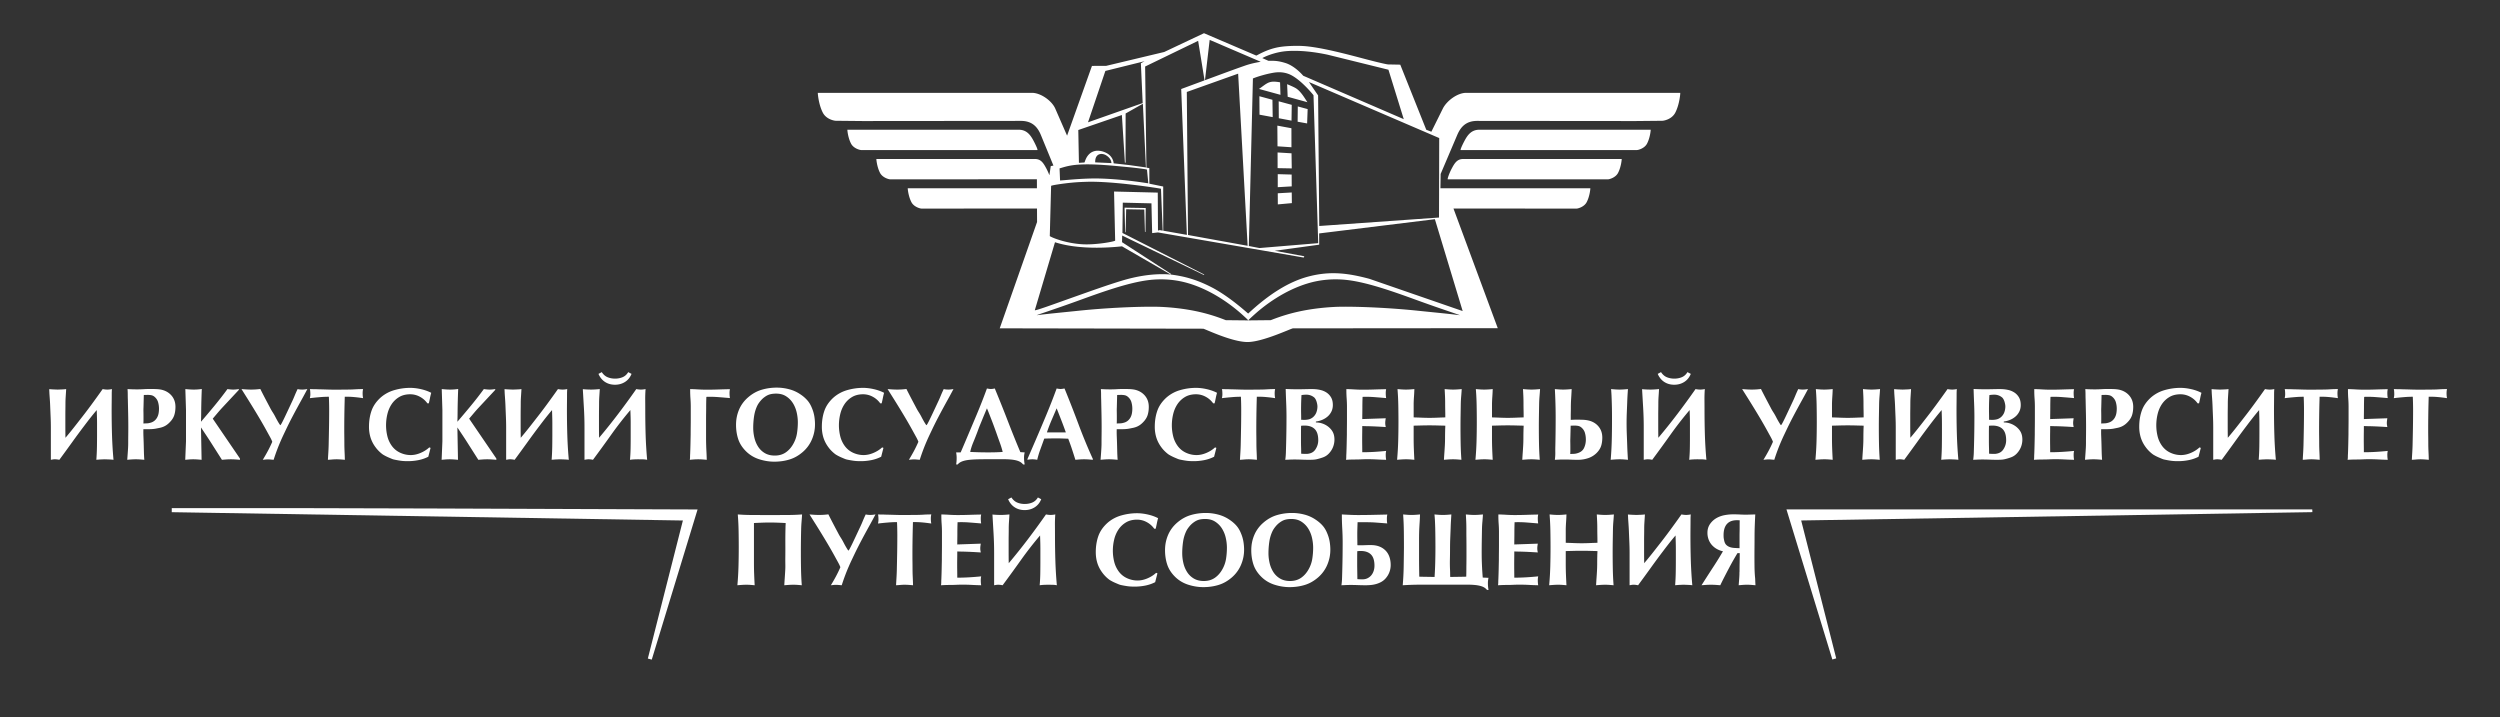 <?xml version="1.0" encoding="UTF-8" standalone="no"?>
<svg
   xmlns:dc="http://purl.org/dc/elements/1.1/"
   xmlns:cc="http://creativecommons.org/ns#"
   xmlns:rdf="http://www.w3.org/1999/02/22-rdf-syntax-ns#"
   xmlns:svg="http://www.w3.org/2000/svg"
   xmlns="http://www.w3.org/2000/svg"
   xmlns:sodipodi="http://sodipodi.sourceforge.net/DTD/sodipodi-0.dtd"
   xmlns:inkscape="http://www.inkscape.org/namespaces/inkscape"
   width="690.069"
   height="198.021"
   version="1.1"
   id="svg16"
   sodipodi:docname="logo.svg"
   inkscape:version="1.0.2 (e86c870879, 2021-01-15, custom)">
  <rect width="100%" height="100%" fill="#333333" stroke="none"/>
  <defs
     id="defs20" />
  <sodipodi:namedview
     pagecolor="#ffffff"
     bordercolor="#666666"
     borderopacity="1"
     objecttolerance="10"
     gridtolerance="10"
     guidetolerance="10"
     inkscape:pageopacity="0"
     inkscape:pageshadow="2"
     inkscape:window-width="1920"
     inkscape:window-height="1001"
     id="namedview18"
     showgrid="false"
     inkscape:zoom="1.0574655"
     inkscape:cx="299.80891"
     inkscape:cy="123.51428"
     inkscape:window-x="-9"
     inkscape:window-y="-9"
     inkscape:window-maximized="1"
     inkscape:current-layer="svg16" />
  <g
     fill-rule="evenodd"
     clip-rule="evenodd"
     fill="#3B3B3B"
     id="g4"
     style="fill:#ffffff">
    <path
       d="M192.551 140.626l-12.646 41.447-1.085-.297 9.676-38.105c-47.264-.77-94.177-1.53-141.091-2.294l.008-1.116c48.209-.091 96.417.223 145.138.365zM638.283 141.366c-46.884.762-93.771 1.527-141.109 2.297l9.673 38.063c-.357.104-.715.206-1.069.31-4.174-13.654-8.35-27.306-12.666-41.428h145.139c.009.254.022.505.032.758z"
       id="path2"
       style="fill:#ffffff" />
  </g>
  <path
     fill-rule="evenodd"
     clip-rule="evenodd"
     fill="#0C795D"
     d="M347.5 24.545c.882-.538 1.869-1.471 2.834-1.806.344-.12.822-.212 1.334-.202.831.019 1.667.188 1.667.188l.108 3.451-5.943-1.631zm13.382 3.667c-.751-1.115-1.817-3.043-3.243-3.888-.681-.405-2.358-1.086-2.358-1.086l.152 3.471 5.449 1.503zm-2.657 1.163l2.723.737-.146 3.958-2.622-.474.045-4.221zm-5.274-1.415l3.602.978-.06 4.359-3.511-.662-.031-4.675zm-5.327-1.399l3.602.978.069 4.787-3.64-.673-.031-5.092zm4.96 8.115l3.884.717.009 5.252-3.85-.259-.043-5.71zm.059 7.407l3.851.232.064 4.168-3.905-.073-.01-4.327zm.049 5.987l3.84.108.019 3.265-3.858.224-.001-3.597zm.007 5.276l3.856-.22.035 2.939-3.875.353-.016-3.072zm-6.861-31.689c1.565-.635 3.646-1.189 4.967-1.45 1.081-.211 2.768-.543 4.773.167 3.175 1.127 6.983 5.897 6.984 5.908l1.3 40.835-16.217 1.348-2.937-.561 1.13-46.247zm-35.434 35.662l5.847.099-.068 6.602-.147-.001-.182-6.171-5.003-.091-.142 6.352-.136-.011-.169-6.779zm34.124 29.233c5.803-5.417 11.269-8.794 16.57-10.209 6.201-1.653 11.229-.886 16.87.612l25.769 8.906-7.672-25.36-31.943 3.93.007 3.106-12.254 1.683 8.142 1.512-.148.36-40.238-6.938-1.607.188-.195-8.214-7.912-.191-.099 8.361 22.578 11.471-.068.144-22.578-10.897-.04 1.829 13.5 8.747-.114.173c2.925.401 6.413.977 11.416 3.568 4.906 2.541 9.975 7.219 10.016 7.219m3.9-70.521c1.585-.862 4.233-1.746 6.833-1.93 3.538-.25 7.506.209 11.204.997l16.783 4.146 4.228 13.646-27.753-11.984c-1.156-1.341-2.995-2.921-4.928-3.52-.741-.229-1.674-.477-2.713-.568-.808-.067-1.91-.012-1.961-.035l-1.693-.752zm-3.84 72.405l6.148-.063c.118 0 3.117-1.327 7.461-2.31 3.833-.868 8.512-1.405 12.81-1.407 5.548-.003 13.233.37 20.48 1.124 4.133.433 8.328.818 11.413 1.22.464.062-4.597-1.54-11.199-3.935-6.244-2.262-13.872-5.069-19.772-5.769-3.846-.455-7.588-.087-10.949.925-6.647 2.004-11.944 6.11-14.572 8.455-1.209 1.083-1.929 1.761-1.82 1.76m-.061 0l-6.147-.063c-.118 0-3.117-1.327-7.462-2.31-3.833-.868-8.513-1.405-12.81-1.407-5.547-.003-13.232.37-20.479 1.124-4.133.433-8.328.818-11.414 1.22-.464.062 4.598-1.54 11.201-3.935 6.242-2.262 13.871-5.069 19.77-5.769 3.846-.455 7.589-.087 10.952.925 6.645 2.004 11.941 6.11 14.571 8.455 1.208 1.083 1.928 1.761 1.818 1.76m-53.321-21.577c7.829 2.549 18.435 1.093 18.504 1.135l13.399 7.757c.259.149-4.942-.86-13.476 1.73-4.031 1.223-8.641 2.882-12.728 4.329-6.237 2.21-11.36 4.108-11.266 3.794l5.567-18.745zm50.555-46.531l2.619 47.515-16.457-2.982-.332-39.48 14.17-5.053zm-21.304 31.77l.473 11.56-.817-.15-.48.133-.059-10.479-12.067-.299.305 13.533c.006.25-5.026 1.192-8.708 1.04-5.056-.212-9.34-2.098-9.335-2.303l.364-13.818c.003-.163 3.032-.644 5.854-.914 1.531-.147 3.05-.192 3.944-.221 7.283-.221 19.454 1.711 20.198 1.854l.328.064zm-27.992-5.619l.14 3.317c.004.106 6.041-.663 11.063-.52 6.884.195 13.302 1.364 13.298 1.32l-.369-3.76c-.013-.123-2.848-.491-5.894-.773-3.793-.355-8.133-.818-12.184-.668-3.154.122-4.647.676-6.054 1.084m55.506-29.441c.108.045-1.92.235-4.377 1.092-4.536 1.581-10.993 4.038-10.988 3.992l1.296-11.118 14.069 6.034zm-17.254-5.773l1.77 10.915-6.445 2.385 1.566 40.261-6.519-1.154-.014-12.191-3.825-.785-.006-4.293-.803-.139-.356-27.907 14.632-7.092zm-28.412 33.548c-.083-2.58 1.921-2.652 3.064-1.914 1.564 1.007 1.349 2.109 1.441 2.115l-4.505-.201zm-4.667-8.93l12.031-4.14.831 13.151.182-.008.017-13.563 4.762-2.688.845 17.574-4.724-.659-4.183-.469c-.014-.001-.011-.278-.115-.643a3.63 3.63 0 00-1.098-1.688c-.953-.832-3.836-2.066-5.682-.066-.895.966-1.056 2.162-1.195 2.169l-1.495.091-.176-9.061zm7.472-16.306l10.827-2.687-1.028.557.499 10.998-15.092 5.313 4.794-14.181zm142.517 24.316l-43.755-.01c-1.676 0-2.37 1.156-3.158 2.637-.697 1.307-1.267 2.967-1.085 2.967l44.24.008c.32 0 2.06-.441 2.753-1.766.912-1.746 1.051-3.998 1.005-3.836m8.003-8.086h-47.319c-2.187 0-3.243 1.511-4.031 2.993-.698 1.308-1.27 2.609-1.085 2.609h48.677c.323 0 2.062-.438 2.754-1.768.912-1.744 1.051-3.994 1.004-3.834m-221.722 0h47.319c2.186 0 3.24 1.511 4.031 2.993.698 1.308 1.27 2.609 1.083 2.609h-48.674c-.323 0-2.06-.438-2.754-1.768-.912-1.744-1.051-3.994-1.005-3.834m163.324 13.447l-.008.362.006-.025-.026 10.45-33.056 2.334-.316-36.04-2.535-3.702 35.964 15.468-.029 11.153zm-95.823-31.067l3.884-.004 16.07-3.839 10.972-5.184 14.417 6.174c.133.06 2.708-1.719 6.305-2.336 2.224-.38 5.137-.373 6.399-.312 4.922.244 12.625 2.362 17.986 3.766 3.11.813 5.353 1.323 5.756 1.33l3.311.063 7.175 17.961 1.41.552 3.159-6.377c1.064-2.146 4.028-4.357 6.438-4.357h59.099c.063-.22-.128 3.098-1.379 5.491-.95 1.818-3.133 2.215-3.577 2.22l-7.47.073-43.608-.041c-3.175-.002-4.608 1.734-5.55 3.949l-4.55 10.693-.061 3.949 41.374.008c.045-.158-.093 2.091-1.004 3.835-.695 1.328-2.433 1.769-2.755 1.769l-34.012-.008 12.223 33.02-56.525.048c-.459 0-8.164 3.68-12.38 3.773-4.354.094-12.029-3.675-12.402-3.676l-56.165-.105 10.308-29.348-.016-3.713-31.913.009c-.32 0-2.063-.44-2.752-1.769-.913-1.744-1.053-3.993-1.006-3.835l35.65-.007-.009-2.474-40.541.008c-.322 0-2.06-.441-2.753-1.766-.912-1.745-1.053-3.997-1.006-3.836l43.755-.01c1.676 0 2.369 1.156 3.157 2.637.309.58.594 1.227.799 1.771l.053-.014.362-2.435.738-.139-3.443-8.387c-.914-2.228-2.374-3.951-5.548-3.949l-43.607.041-7.473-.073c-.442-.005-2.623-.401-3.575-2.22-1.25-2.394-1.443-5.711-1.377-5.491h59.094c2.41 0 5.481 2.163 6.438 4.357l3.258 7.465 6.867-19.257z"
     id="path6"
     style="fill:#ffffff" />
  <g
     fill="#3B3B3B"
     id="g14"
     style="fill:#ffffff">
    <path
       d="M208.113 155.575c0 1.014.019 2.009.056 2.985s.084 1.973.14 2.986c-.382-.037-.758-.069-1.13-.098s-.749-.042-1.13-.042c-.418 0-.837.014-1.255.042-.419.028-.837.061-1.256.098.158-1.749.26-3.495.307-5.239s.07-3.495.07-5.254c0-1.516-.014-3.027-.042-4.534a73.469 73.469 0 00-.224-4.521c1.2.093 2.396.145 3.586.153 1.191.01 2.386.015 3.586.015h3.432c1.2 0 2.391-.005 3.572-.015a51.906 51.906 0 003.572-.153c-.038.651-.084 1.3-.14 1.946a34.116 34.116 0 00-.112 1.947 264.226 264.226 0 00-.083 6.655c0 1.507.014 3.007.042 4.5.028 1.493.098 2.993.209 4.5-.381-.037-.763-.069-1.144-.098s-.763-.042-1.144-.042c-.438 0-.861.014-1.27.042s-.833.061-1.27.098c.037-.67.079-1.328.125-1.975.046-.646.088-1.305.125-1.975.037-.549.051-1.086.042-1.611s-.014-1.063-.014-1.611c.019-1.451.023-2.896.014-4.333-.009-1.437.004-2.881.042-4.332 0-.224.007-.444.021-.663a10.6 10.6 0 00.021-.677c-.726-.037-1.456-.069-2.19-.098-.735-.027-1.465-.042-2.191-.042s-1.454.015-2.184.042c-.73.028-1.458.061-2.184.098v11.206zM223.448 141.998c.437.037.881.07 1.333.098.451.028.895.042 1.333.042.855 0 1.702-.056 2.54-.167.437.874.883 1.746 1.339 2.616.456.869.912 1.732 1.368 2.588.214.419.453.833.718 1.242s.504.823.719 1.241c.037.075.119.23.244.468a23.323 23.323 0 00.838 1.451c.135.209.23.342.286.397.075 0 .212-.186.412-.558.2-.372.444-.858.733-1.458.288-.601.604-1.268.949-2.003l1.019-2.177c.307-.632.588-1.263.844-1.891s.537-1.258.844-1.891c.214.056.43.093.649.111.218.02.43.028.635.028.232 0 .467-.014.705-.042.237-.027.472-.061.705-.098-.493.939-.975 1.833-1.444 2.679-.47.847-.937 1.698-1.402 2.554-.465.856-.937 1.742-1.416 2.658-.479.916-.975 1.905-1.486 2.965a914.17 914.17 0 00-.802 1.688c-.172.363-.328.698-.467 1.005s-.228.507-.265.6a48.97 48.97 0 00-1.103 2.7 54.118 54.118 0 00-.935 2.7l-.984-.084a7.494 7.494 0 00-.649-.027c-.149 0-.323.009-.523.027l-.844.084c.288-.475.542-.902.76-1.284.219-.381.428-.758.628-1.13s.4-.763.6-1.172.412-.87.635-1.382c-.111-.344-.328-.807-.649-1.388-.321-.582-.644-1.17-.97-1.766a126.06 126.06 0 00-1.807-3.167c-.572-.968-1.133-1.9-1.682-2.798s-1.1-1.788-1.653-2.672c-.557-.88-1.141-1.81-1.755-2.787zM251.941 146.198a302.762 302.762 0 00-.084 7.116c0 .614.005 1.226.014 1.835s.014 1.216.014 1.82c0 .764.018 1.526.056 2.289.037.763.065 1.525.083 2.288-.381-.037-.772-.069-1.172-.098s-.791-.042-1.172-.042-.772.019-1.172.056-.791.065-1.172.084c.037-.67.077-1.347.118-2.03.042-.684.072-1.36.091-2.03.037-1.618.07-3.232.098-4.842s.042-3.224.042-4.842a82.97 82.97 0 00-.083-3.684 28.237 28.237 0 00-2.498.111 70.126 70.126 0 00-2.762.279 4.34 4.34 0 00.14-1.081c0-.358-.019-.719-.056-1.082a.58.58 0 01-.028-.188c0-.069-.019-.123-.056-.16.363.019.721.028 1.075.028.353 0 .707.009 1.06.027.884.019 1.753.042 2.609.07a82.284 82.284 0 004.067.027c.488-.009.979-.014 1.472-.014.744 0 1.484-.023 2.219-.069.734-.047 1.474-.07 2.218-.07-.046.195-.079.389-.098.579s-.028.379-.028.565c0 .232.009.463.028.69.019.229.051.453.098.677a43.396 43.396 0 00-2.54-.307 22.679 22.679 0 00-2.525-.084l-.056 2.082zM270.722 150.063c-.037.223-.07.444-.098.662a5.327 5.327 0 00-.042.677c0 .187.014.365.042.538.028.172.061.355.098.551-.856-.056-1.705-.104-2.546-.146s-1.691-.072-2.546-.091c-.223 0-.454-.005-.691-.014-.237-.01-.472-.015-.705-.015 0 .614-.005 1.222-.014 1.821a108.433 108.433 0 000 3.615c.009.591.014 1.188.014 1.793 1.107 0 2.207-.033 3.3-.098a78.21 78.21 0 003.3-.266c-.075.345-.112.693-.112 1.047s.019.707.056 1.061a.646.646 0 01.028.182c0 .056.009.111.028.167a80.635 80.635 0 01-2.582-.098 47.819 47.819 0 00-2.595-.069c-.549 0-1.109.014-1.681.041-.572.028-1.133.042-1.682.042-.837 0-1.688.028-2.553.084.046-.27.069-.542.069-.816s.009-.546.028-.816c.037-.893.065-1.776.083-2.65l.056-2.693c0-.726.005-1.449.014-2.17s.014-1.444.014-2.17v-3.349c0-.734-.028-1.483-.084-2.246s-.083-1.517-.083-2.261v-.377a63.24 63.24 0 012.26.098c.753.047 1.512.07 2.274.07 1.088 0 2.165-.019 3.23-.057 1.065-.037 2.142-.064 3.23-.083-.075.344-.112.692-.112 1.046s.019.712.056 1.075c.019.056.028.111.028.167s.009.111.028.167c-1.088-.093-2.175-.181-3.258-.265s-2.169-.106-3.258-.069a72.774 72.774 0 00-.056 2.971c0 .53-.004 1.059-.014 1.584s-.014 1.053-.014 1.583l6.49-.223zM291.722 161.547a7.268 7.268 0 00-1.214-.126 59.204 59.204 0 00-1.242-.014c-.381 0-.763.01-1.144.028s-.763.056-1.144.111c.093-1.032.148-2.063.167-3.091.018-1.027.028-2.063.028-3.104v-4.005c0-.613-.01-1.211-.028-1.793l-.056-1.751c-1.86 2.187-3.621 4.446-5.281 6.781s-3.347 4.656-5.058 6.963a5.814 5.814 0 00-1.2-.14c-.214 0-.409.014-.586.042s-.363.061-.558.098v-8.944c0-1.767-.051-3.527-.153-5.281-.103-1.753-.205-3.519-.307-5.295.381.037.772.064 1.172.083.399.02.791.028 1.172.028s.772-.014 1.172-.042c.4-.027.791-.061 1.172-.098-.037.67-.079 1.338-.125 2.003-.047.665-.07 1.332-.07 2.002 0 .53-.005 1.059-.014 1.584s-.014 1.053-.014 1.583v3.146c0 1.047.009 2.096.028 3.146a164.071 164.071 0 005.295-6.62 218.846 218.846 0 004.988-6.845c.474.093.902.14 1.284.14a6.75 6.75 0 001.284-.14 35.358 35.358 0 00-.098 2.979c.009.99.014 1.979.014 2.965 0 2.288.035 4.561.105 6.816s.206 4.521.411 6.791zm-12.544-24.237c.438.67.97 1.138 1.598 1.402.628.266 1.323.397 2.086.397.744 0 1.435-.132 2.072-.397s1.156-.732 1.556-1.402l.921.488c-.4.978-1.004 1.722-1.813 2.232-.81.512-1.73.768-2.763.768-1.042 0-1.958-.256-2.749-.768-.791-.511-1.396-1.255-1.814-2.232l.906-.488zM318.861 160.695c-.856.438-1.77.752-2.742.942-.972.19-1.942.286-2.909.286-.726 0-1.356-.035-1.891-.104-.535-.07-1.156-.18-1.863-.328a3.649 3.649 0 01-.726-.23c-.279-.116-.57-.239-.872-.37a12.398 12.398 0 01-1.542-.795 8.68 8.68 0 01-1.116-.949 8.871 8.871 0 01-.935-1.088c-.633-.855-1.091-1.746-1.375-2.672s-.426-1.919-.426-2.979c0-1.618.237-3.1.712-4.444.474-1.344 1.33-2.569 2.567-3.677a9.846 9.846 0 013.802-2.022c1.428-.4 2.858-.601 4.291-.601.949 0 1.947.119 2.993.356 1.046.236 1.993.574 2.839 1.011-.14.493-.256.979-.349 1.459-.093.479-.2.965-.321 1.458h-.391a5.977 5.977 0 00-2.079-1.828 5.545 5.545 0 00-2.666-.684c-1.181 0-2.195.251-3.042.753a6.438 6.438 0 00-2.086 1.968 8.41 8.41 0 00-1.186 2.756 13.186 13.186 0 00-.37 3.091c0 1.032.124 2.049.37 3.049s.681 1.918 1.304 2.756c.614.8 1.379 1.404 2.295 1.813s1.868.614 2.854.614c.893 0 1.807-.2 2.742-.6.935-.4 1.728-.907 2.379-1.521l.363.14-.624 2.44zM343.405 151.752c0 1.441-.284 2.83-.852 4.165s-1.405 2.485-2.511 3.453c-1.145.995-2.375 1.693-3.691 2.093-1.316.4-2.714.601-4.193.601-1.396 0-2.789-.224-4.179-.67s-2.593-1.167-3.607-2.163c-1.042-1.023-1.768-2.146-2.177-3.369-.409-1.224-.614-2.556-.614-3.998 0-1.488.281-2.891.844-4.207.563-1.316 1.411-2.458 2.546-3.426 1.144-.977 2.379-1.66 3.705-2.051s2.714-.586 4.165-.586c1.163 0 2.318.153 3.467.46a9.977 9.977 0 013.161 1.466c.726.493 1.339 1.03 1.842 1.611s.916 1.281 1.242 2.1c.307.726.525 1.466.656 2.219.131.753.196 1.52.196 2.302zm-11.107 8.623c1.181 0 2.195-.296 3.042-.887.847-.59 1.544-1.388 2.093-2.393a8.586 8.586 0 00.991-2.867 19.52 19.52 0 00.237-3.021c0-.921-.109-1.851-.328-2.79a8.21 8.21 0 00-1.054-2.554c-.483-.763-1.107-1.389-1.87-1.877s-1.679-.732-2.749-.732c-.642 0-1.212.067-1.709.202s-1.002.394-1.514.774a6.096 6.096 0 00-1.13 1.074c-.372.447-.661.88-.865 1.298a10.158 10.158 0 00-.886 2.973 21.958 21.958 0 00-.23 3.111c0 .931.109 1.854.328 2.77a7.904 7.904 0 001.04 2.477c.475.735 1.093 1.326 1.856 1.772s1.679.67 2.748.67zM367.21 151.752c0 1.441-.284 2.83-.852 4.165s-1.405 2.485-2.511 3.453c-1.145.995-2.375 1.693-3.691 2.093-1.316.4-2.714.601-4.193.601-1.396 0-2.789-.224-4.179-.67s-2.593-1.167-3.607-2.163c-1.042-1.023-1.768-2.146-2.177-3.369-.409-1.224-.614-2.556-.614-3.998 0-1.488.281-2.891.844-4.207.563-1.316 1.411-2.458 2.546-3.426 1.144-.977 2.379-1.66 3.705-2.051s2.714-.586 4.165-.586c1.163 0 2.318.153 3.467.46a9.977 9.977 0 013.161 1.466c.726.493 1.339 1.03 1.842 1.611s.916 1.281 1.242 2.1c.307.726.525 1.466.656 2.219.131.753.196 1.52.196 2.302zm-11.107 8.623c1.181 0 2.195-.296 3.042-.887.847-.59 1.544-1.388 2.093-2.393a8.586 8.586 0 00.991-2.867 19.52 19.52 0 00.237-3.021c0-.921-.109-1.851-.328-2.79a8.21 8.21 0 00-1.054-2.554c-.483-.763-1.107-1.389-1.87-1.877s-1.679-.732-2.749-.732c-.642 0-1.212.067-1.709.202s-1.002.394-1.514.774a6.096 6.096 0 00-1.13 1.074c-.372.447-.661.88-.865 1.298a10.158 10.158 0 00-.886 2.973 21.958 21.958 0 00-.23 3.111c0 .931.109 1.854.328 2.77a7.904 7.904 0 001.04 2.477c.475.735 1.093 1.326 1.856 1.772s1.678.67 2.748.67zM374.73 144.147c-.019.549-.038 1.108-.056 1.681s-.028 1.133-.028 1.682c0 .502.005 1 .014 1.493s.014.986.014 1.479c.167.02.328.028.481.028h.468c.437 0 .855-.009 1.255-.028.4-.019.902-.027 1.507-.027.921 0 1.723.14 2.407.418a4.798 4.798 0 011.709 1.145c.456.484.797 1.061 1.025 1.73s.342 1.404.342 2.204c0 .717-.128 1.4-.384 2.052s-.63 1.241-1.123 1.771c-.344.363-.73.658-1.158.887a6.856 6.856 0 01-1.354.544c-.474.135-.96.226-1.458.272-.498.046-.975.069-1.43.069-.707 0-1.407-.014-2.1-.042a53.922 53.922 0 00-2.1-.042c-.418 0-.833.01-1.242.028l-1.242.056c.093-.67.148-1.328.167-1.975l.056-1.975a272.082 272.082 0 00.111-7.856c0-1.274-.038-2.561-.112-3.858a67.317 67.317 0 01-.112-3.886c.27.019.598.037.984.056.386.019.791.037 1.214.056a50.97 50.97 0 002.17.057c1.312 0 2.611-.015 3.9-.042 1.288-.028 2.714-.061 4.277-.098a5.779 5.779 0 00-.112 1.172c0 .214.004.431.014.648.009.219.042.431.098.635l-2.917-.223a37.715 37.715 0 00-2.916-.111h-2.369zm-.056 15.711a16.342 16.342 0 001.395.056c.521 0 .986-.1 1.396-.3.409-.2.755-.47 1.04-.81.284-.339.502-.739.656-1.199a4.6 4.6 0 00.23-1.459c0-1.413-.323-2.443-.97-3.09s-1.588-.97-2.826-.97a8.884 8.884 0 00-.948.056c-.019.688-.028 1.374-.028 2.058v2.059l.055 3.599zM410.451 162.831c-.326-.4-.736-.7-1.234-.9s-1.102-.342-1.814-.426c-.711-.084-1.549-.125-2.512-.125h-12.258c-1.898 0-3.712.056-5.442.167.148-1.73.237-3.453.265-5.17.028-1.716.051-3.439.07-5.17 0-1.544-.01-3.078-.028-4.604a76.825 76.825 0 00-.195-4.604c.381.037.768.07 1.158.098a16.21 16.21 0 002.33 0c.399-.027.791-.061 1.172-.098-.019.67-.049 1.333-.091 1.988-.042.656-.082 1.318-.119 1.988-.037.931-.056 1.84-.056 2.729v5.295c0 .856.004 1.628.014 2.316.009.688.019 1.274.028 1.758.009.484.014.852.014 1.103.456.019 1.079.032 1.87.042.791.009 1.577.023 2.358.042a98.531 98.531 0 00.182-4.012 156.183 156.183 0 00.056-4.194 250.772 250.772 0 00-.056-5.218c-.019-.65-.042-1.29-.07-1.918a35.033 35.033 0 00-.14-1.919c.381.037.768.07 1.158.098a16.182 16.182 0 002.329 0c.4-.027.791-.061 1.174-.098l-.113 1.904a64.579 64.579 0 00-.082 1.905c-.039.93-.076 1.862-.113 2.798a70.715 70.715 0 00-.055 2.797c0 .986-.012 1.971-.035 2.951-.023.981-.012 1.97.035 2.966.018.381.027.728.027 1.039s.01.612.027.9a190.19 190.19 0 012.443-.042c.828-.01 1.488-.023 1.98-.042 0-.148.004-.396.014-.739.01-.345.014-.761.014-1.249s.006-1.032.016-1.633c.008-.6.014-1.211.014-1.835v-2.561c0-.869-.006-1.665-.014-2.386-.01-.721-.016-1.349-.016-1.884v-1.081c0-.633-.014-1.268-.041-1.905-.027-.637-.061-1.271-.098-1.904.381.037.771.07 1.172.098a16.794 16.794 0 002.358 0c.391-.027.787-.061 1.188-.098-.037.651-.086 1.3-.146 1.946a28.728 28.728 0 00-.119 1.947c-.02 1.125-.037 2.234-.057 3.327a202.29 202.29 0 00-.027 3.328c0 1.145.025 2.293.076 3.446.051 1.154.123 2.298.217 3.433l1.592.07a6.258 6.258 0 00-.168 1.507c0 .595.055 1.204.168 1.828h-.42zM424.475 150.063c-.038.223-.07.444-.098.662a5.327 5.327 0 00-.042.677c0 .187.014.365.042.538.027.172.06.355.098.551-.856-.056-1.705-.104-2.547-.146s-1.69-.072-2.547-.091c-.223 0-.453-.005-.69-.014-.237-.01-.472-.015-.704-.015 0 .614-.005 1.222-.015 1.821a120.429 120.429 0 000 3.615c.01.591.015 1.188.015 1.793 1.106 0 2.206-.033 3.3-.098a78.344 78.344 0 003.3-.266c-.074.345-.111.693-.111 1.047s.019.707.056 1.061a.643.643 0 01.027.182c0 .056.01.111.028.167-.856-.019-1.716-.051-2.581-.098s-1.73-.069-2.596-.069c-.549 0-1.109.014-1.682.041a34.41 34.41 0 01-1.681.042c-.838 0-1.688.028-2.554.084.046-.27.069-.542.069-.816s.01-.546.028-.816c.037-.893.064-1.776.084-2.65l.056-2.693c0-.726.004-1.449.014-2.17.009-.721.014-1.444.014-2.17v-3.349c0-.734-.027-1.483-.083-2.246a30.342 30.342 0 01-.084-2.261v-.377c.753.019 1.507.052 2.261.098.753.047 1.511.07 2.274.07a90.54 90.54 0 003.229-.057c1.065-.037 2.142-.064 3.23-.083-.074.344-.111.692-.111 1.046s.019.712.056 1.075c.019.056.027.111.027.167s.01.111.028.167a419.805 419.805 0 00-3.258-.265 29.276 29.276 0 00-3.259-.069 80.76 80.76 0 00-.056 2.971c0 .53-.005 1.059-.014 1.584-.01.525-.014 1.053-.014 1.583l6.491-.223zM427.726 141.998c.381.037.768.07 1.158.098a16.182 16.182 0 002.33 0c.399-.027.79-.061 1.172-.098-.019.67-.052 1.333-.098 1.988a46.09 46.09 0 00-.098 1.988V149.826c.726.019 1.458.044 2.197.076a49.341 49.341 0 004.375 0 113.05 113.05 0 012.177-.076c0-.66-.008-1.33-.021-2.01a97.494 97.494 0 01-.021-2.009c0-.633-.015-1.268-.042-1.905-.028-.637-.061-1.271-.098-1.904.381.037.771.07 1.172.098a16.794 16.794 0 002.359 0c.391-.027.786-.061 1.186-.098-.037.651-.083 1.3-.14 1.946a33.223 33.223 0 00-.111 1.947l-.056 3.327a191.692 191.692 0 00-.028 3.328c0 1.507.015 3.007.042 4.5.028 1.493.098 2.993.21 4.5a55.826 55.826 0 00-1.145-.098 15.644 15.644 0 00-1.145-.042c-.438 0-.865.014-1.283.042-.419.028-.838.061-1.256.098.037-.67.079-1.328.125-1.975.047-.646.089-1.305.126-1.975.037-.679.056-1.362.056-2.051s.01-1.377.028-2.065c0-.223.007-.448.021-.677.014-.228.021-.458.021-.69l-2.191-.056a84.678 84.678 0 00-4.374 0l-2.184.056v3.461c0 1.014.019 2.009.056 2.985s.084 1.973.14 2.986a61.088 61.088 0 00-1.13-.098 15.085 15.085 0 00-1.131-.042c-.418 0-.837.014-1.256.042-.418.028-.837.061-1.256.098.158-1.749.261-3.49.308-5.226.046-1.734.069-3.49.069-5.268 0-1.516-.014-3.027-.042-4.534a73.555 73.555 0 00-.222-4.519zM462.385 161.547a60.45 60.45 0 00.168-3.656c.019-1.218.027-2.437.027-3.655v-2.609c0-.642-.009-1.276-.027-1.904l-.056-1.919a59.404 59.404 0 00-1.598 1.939c-.591.744-1.207 1.544-1.85 2.4a214.24 214.24 0 00-3.376 4.576 438.321 438.321 0 01-3.517 4.828c-.345-.074-.684-.121-1.019-.14s-.67.01-1.005.084a.604.604 0 01-.167.027.497.497 0 00-.153.028V152.602c0-.911-.02-1.807-.057-2.686l-.111-2.687a59.406 59.406 0 00-.084-1.82 126.81 126.81 0 00-.125-1.808 22.46 22.46 0 01-.042-.788 25.02 25.02 0 00-.042-.788c.121 0 .286.009.495.027.21.019.438.033.684.042l.685.028c.209.009.369.014.48.014.112 0 .274-.005.489-.014.214-.01.443-.019.69-.028.246-.009.475-.023.684-.042s.37-.037.481-.056l-.028.544-.111 1.73a27.012 27.012 0 00-.056 1.73c0 .53-.005 1.059-.014 1.584-.01.525-.015 1.053-.015 1.583v3.146c0 1.047.01 2.096.028 3.146a97.082 97.082 0 002.03-2.47c.628-.79 1.244-1.576 1.849-2.357a151.97 151.97 0 003.16-4.138 265.483 265.483 0 003.244-4.5c.475.093.902.14 1.284.14.381 0 .81-.047 1.283-.14a16.673 16.673 0 00-.056 1.34c0 .781-.005 1.554-.014 2.316a219.735 219.735 0 00.09 9.104c.069 2.256.207 4.519.411 6.788a6.636 6.636 0 00-.509-.056 16.834 16.834 0 00-.719-.042l-.719-.028a14.448 14.448 0 00-.509-.014c-.075 0-.212.005-.412.014-.2.01-.409.02-.628.028-.219.01-.428.023-.628.042s-.342.027-.426.027l-.189.034zM470.703 159.914c.855-1.33 1.684-2.609 2.483-3.837s1.6-2.53 2.4-3.907a5.846 5.846 0 01-1.703-.642 5.373 5.373 0 01-1.354-1.088 4.817 4.817 0 01-.899-1.5 5.29 5.29 0 01-.328-1.905c0-.902.237-1.7.712-2.393a5.493 5.493 0 011.884-1.695c.67-.363 1.399-.616 2.19-.761s1.567-.216 2.33-.216c.679 0 1.362.019 2.052.056.688.037 1.376.046 2.064.027l1.968-.056a190.34 190.34 0 00-.14 3.16 88.703 88.703 0 00-.056 3.161c0 .855-.005 1.716-.015 2.581a248.231 248.231 0 000 5.421c.01.935.052 1.867.126 2.798.037.325.061.64.07.941.009.303.022.616.041.942l.028.544c-.382-.037-.768-.069-1.158-.098a15.605 15.605 0 00-2.316 0c-.39.028-.776.061-1.158.098.037-.493.077-.993.119-1.5s.071-1.007.091-1.5v-.384c0-.125.009-.253.027-.384 0-.855.01-1.704.028-2.546s.027-1.691.027-2.547h-.628a90.228 90.228 0 00-1.019 1.73 72.63 72.63 0 00-1.214 2.204c-.418.791-.847 1.609-1.283 2.456-.438.847-.847 1.67-1.229 2.47a85.508 85.508 0 00-1.283-.098 19.864 19.864 0 00-2.596 0c-.428.028-.86.061-1.298.098l1.037-1.63zm9.515-16.283c-1.488-.148-2.604.123-3.349.816-.744.692-1.116 1.783-1.116 3.271 0 .308.009.545.028.712.019.167.06.404.125.712.112.558.305.975.579 1.249s.603.479.984.613c.381.135.8.217 1.255.244.456.028.936.052 1.438.07v-3.405c0-.381.005-.753.014-1.116.01-.362.015-.734.015-1.116v-1.025c0-.339.009-.681.027-1.025z"
       id="path8"
       style="fill:#ffffff" />
    <g
       id="g12"
       style="fill:#ffffff">
      <path
         d="M26.594 126.919c.093-1.217.148-2.434.167-3.65s.028-2.435.028-3.651v-2.605c0-.641-.009-1.275-.028-1.902l-.056-1.916c-.474.549-1.006 1.194-1.596 1.938s-1.205 1.542-1.846 2.396c-1.087 1.431-2.211 2.954-3.372 4.57s-2.332 3.224-3.511 4.821a6.618 6.618 0 00-1.018-.14 3.664 3.664 0 00-1.003.084c-.065.019-.121.027-.167.027s-.097.01-.153.028V117.987c0-.91-.019-1.805-.056-2.683l-.111-2.683a59.44 59.44 0 00-.083-1.818c-.037-.599-.079-1.2-.125-1.805a22.278 22.278 0 01-.042-.787 22.406 22.406 0 00-.042-.787c.121 0 .286.01.495.028s.437.032.683.041l.683.028c.209.01.37.014.481.014s.274-.004.488-.014l.689-.028c.246-.009.474-.022.683-.041s.369-.037.48-.056l-.028.543-.111 1.728a26.958 26.958 0 00-.056 1.729c0 .529-.005 1.057-.014 1.581a92.252 92.252 0 00-.014 1.582v3.142c0 1.045.009 2.093.028 3.143.725-.854 1.4-1.677 2.027-2.467.627-.789 1.242-1.574 1.846-2.354a153.613 153.613 0 003.156-4.132 280.458 280.458 0 003.24-4.493c.474.093.901.139 1.282.139s.808-.046 1.282-.139a16.554 16.554 0 00-.056 1.337c0 .78-.004 1.552-.014 2.313s-.014 1.523-.014 2.285c0 2.285.035 4.555.104 6.807.07 2.253.207 4.513.411 6.779a6.656 6.656 0 00-.508-.056 16.689 16.689 0 00-.718-.042l-.718-.027c-.228-.01-.397-.015-.508-.015-.075 0-.211.005-.411.015-.2.009-.409.019-.627.027-.219.01-.428.023-.627.042s-.341.027-.425.027l-.195.029zM35.206 107.397c.882.056 1.77.083 2.661.083.604 0 1.201-.019 1.791-.056s1.191-.056 1.805-.056c.492 0 1.01.01 1.554.028s1.052.074 1.526.167c1.18.27 2.123.822 2.829 1.658s1.059 1.862 1.059 3.079c0 .846-.107 1.605-.321 2.278-.214.674-.613 1.313-1.198 1.916a5.822 5.822 0 01-.927.815 4.862 4.862 0 01-.898.487 5.677 5.677 0 01-.989.3c-.354.074-.748.153-1.185.236-.344.057-.69.094-1.038.112-.349.019-.704.027-1.066.027h-1.227c-.019.66-.014 1.319.014 1.979.028.66.051 1.319.07 1.979l.056 2.258c.019.743.056 1.486.111 2.229a64.44 64.44 0 00-1.185-.098c-.39-.027-.785-.042-1.184-.042-.381 0-.771.015-1.17.042-.4.028-.79.061-1.171.098.019-.27.037-.522.056-.76a141.59 141.59 0 00.16-2.306c.032-.521.049-1.04.049-1.561 0-.725.004-1.447.014-2.167s.014-1.442.014-2.167c0-1.272-.014-2.543-.042-3.811l-.083-3.839c-.019-.492-.028-.978-.028-1.456s-.021-.959-.057-1.452zm4.402 5.058c-.019.399-.023.799-.014 1.198s.014.799.014 1.198v1.024c0 .338-.009.681-.028 1.024.316-.019.632-.032.948-.042.316-.009.627-.061.934-.153a2.847 2.847 0 001.157-.558c.315-.26.569-.566.759-.919.19-.354.323-.734.397-1.143.074-.409.111-.832.111-1.269 0-.622-.086-1.229-.257-1.818-.172-.59-.514-1.094-1.024-1.512-.27-.214-.562-.349-.878-.404s-.641-.084-.975-.084l-1.059.028-.085 3.43zM51.341 121.777v-8.584l-.181-5.796c.381.037.771.069 1.17.097.399.028.79.042 1.17.042.743 0 1.477-.056 2.202-.167a187.513 187.513 0 00-.167 6.396 65.552 65.552 0 01-.056 2.647c1.272-1.477 2.522-2.958 3.748-4.444s2.411-3.01 3.553-4.57c.27.037.546.069.829.097.283.028.532.042.746.042.26 0 .524-.014.794-.042.27-.027.534-.06.794-.097l-.028.236-4.654 4.988c-.437.474-.864.96-1.282 1.456-.418.497-.836.992-1.254 1.484l7.51 11.008v.349a66.124 66.124 0 00-1.254-.098 18.207 18.207 0 00-2.481 0c-.399.028-.813.061-1.24.098l-2.759-4.334c-.492-.78-.992-1.551-1.498-2.313s-1.015-1.523-1.525-2.285l.167 8.932a51.474 51.474 0 00-1.157-.098c-.39-.027-.775-.042-1.156-.042-.381 0-.748.015-1.101.042-.353.028-.72.061-1.101.098l.211-5.142zM66.655 107.397c.437.037.88.069 1.331.097.45.028.894.042 1.331.042.854 0 1.7-.056 2.536-.167.437.873.882 1.744 1.337 2.612.455.869.911 1.73 1.366 2.585.213.418.453.832.718 1.24.265.409.503.822.717 1.24a34.269 34.269 0 00.655 1.212c.148.261.29.495.425.704s.23.342.286.397c.074 0 .211-.186.411-.558.2-.371.443-.857.731-1.456.288-.6.604-1.266.948-2l1.017-2.174c.307-.631.587-1.261.843-1.888s.537-1.256.843-1.888c.213.056.43.093.648.111s.43.027.634.027a6 6 0 00.704-.042 15.9 15.9 0 00.704-.097c-.493.938-.974 1.83-1.442 2.675-.469.846-.936 1.695-1.4 2.55-.465.855-.936 1.74-1.415 2.655a100.465 100.465 0 00-1.797 3.622l-.488 1.024c-.172.362-.327.697-.467 1.003-.139.307-.228.507-.265.6a52.982 52.982 0 00-2.035 5.392c-.437-.037-.765-.064-.982-.084a7.487 7.487 0 00-.648-.027c-.149 0-.323.009-.522.027l-.843.084a51.05 51.05 0 001.386-2.41 34.701 34.701 0 001.233-2.551c-.111-.343-.328-.806-.648-1.386-.32-.581-.644-1.168-.968-1.763a123.956 123.956 0 00-1.805-3.163 216.682 216.682 0 00-1.679-2.794 320.597 320.597 0 00-1.651-2.669c-.553-.877-1.136-1.807-1.749-2.782zM95.109 111.591a301.913 301.913 0 00-.084 7.106c0 .613.005 1.225.014 1.833s.014 1.215.014 1.818c0 .762.019 1.523.056 2.285.037.762.064 1.523.083 2.285a48.495 48.495 0 00-1.17-.098c-.4-.027-.79-.042-1.171-.042s-.771.019-1.17.056c-.399.038-.79.065-1.17.084.037-.669.077-1.345.119-2.027.042-.683.072-1.358.09-2.027.037-1.616.07-3.229.098-4.835.028-1.607.042-3.219.042-4.836a81.3 81.3 0 00-.084-3.679 28.18 28.18 0 00-2.494.112 70.873 70.873 0 00-2.758.278c.093-.362.139-.723.139-1.08s-.019-.718-.056-1.08a.58.58 0 01-.028-.188c0-.07-.019-.123-.056-.16.362.019.72.027 1.073.027s.706.01 1.059.028c.882.019 1.751.041 2.606.069a79.085 79.085 0 004.061.028c.488-.01.978-.015 1.47-.015.743 0 1.481-.022 2.215-.069s1.472-.069 2.216-.069c-.047.194-.079.388-.098.578s-.028.378-.028.564c0 .232.009.462.028.689s.051.453.098.676a43.372 43.372 0 00-2.536-.307 22.625 22.625 0 00-2.522-.084l-.056 2.08zM118.226 126.069c-.855.437-1.768.75-2.738.94s-1.939.285-2.905.285c-.725 0-1.354-.034-1.888-.104a24.46 24.46 0 01-1.86-.327 3.558 3.558 0 01-.725-.23 51.755 51.755 0 01-.871-.369 12.37 12.37 0 01-1.54-.794c-.381-.27-.752-.585-1.115-.947s-.674-.725-.934-1.087a8.841 8.841 0 01-1.373-2.669 10.078 10.078 0 01-.425-2.975c0-1.616.237-3.096.71-4.438.474-1.342 1.328-2.565 2.564-3.671 1.105-.948 2.371-1.621 3.797-2.021s2.854-.6 4.285-.6c.947 0 1.944.118 2.989.355s1.99.573 2.835 1.01c-.139.493-.255.979-.348 1.457-.093.479-.2.964-.321 1.456h-.39a5.98 5.98 0 00-2.076-1.826 5.536 5.536 0 00-2.661-.683c-1.18 0-2.193.251-3.038.753a6.419 6.419 0 00-2.083 1.965c-.543.808-.938 1.726-1.185 2.752s-.369 2.055-.369 3.086.123 2.046.369 3.045.681 1.916 1.303 2.752c.613.799 1.377 1.402 2.292 1.812s1.865.613 2.85.613c.892 0 1.805-.2 2.738-.6s1.725-.905 2.375-1.519l.362.14-.624 2.439zM122.113 121.777v-8.584l-.181-5.796c.381.037.771.069 1.17.097.399.028.79.042 1.17.042.743 0 1.477-.056 2.202-.167a187.513 187.513 0 00-.167 6.396 65.552 65.552 0 01-.056 2.647c1.272-1.477 2.522-2.958 3.748-4.444s2.411-3.01 3.553-4.57c.27.037.546.069.829.097.283.028.532.042.746.042.26 0 .524-.014.794-.042.27-.027.534-.06.794-.097l-.028.236-4.654 4.988c-.437.474-.864.96-1.282 1.456-.418.497-.836.992-1.254 1.484l7.51 11.008v.349a66.124 66.124 0 00-1.254-.098 18.207 18.207 0 00-2.481 0c-.399.028-.813.061-1.24.098l-2.759-4.334c-.492-.78-.992-1.551-1.498-2.313s-1.015-1.523-1.525-2.285l.167 8.932a51.474 51.474 0 00-1.157-.098c-.39-.027-.775-.042-1.156-.042-.381 0-.748.015-1.101.042-.353.028-.72.061-1.101.098l.211-5.142zM152.267 126.919c.093-1.217.148-2.434.167-3.65s.028-2.435.028-3.651v-2.605c0-.641-.009-1.275-.028-1.902l-.056-1.916c-.474.549-1.006 1.194-1.596 1.938s-1.205 1.542-1.846 2.396c-1.087 1.431-2.211 2.954-3.372 4.57s-2.332 3.224-3.511 4.821a6.618 6.618 0 00-1.018-.14 3.664 3.664 0 00-1.003.084c-.065.019-.121.027-.167.027s-.097.01-.153.028V117.987c0-.91-.019-1.805-.056-2.683l-.111-2.683a59.44 59.44 0 00-.083-1.818c-.037-.599-.079-1.2-.125-1.805a22.278 22.278 0 01-.042-.787 22.406 22.406 0 00-.042-.787c.121 0 .286.01.495.028s.437.032.683.041l.683.028c.209.01.37.014.481.014s.274-.004.488-.014l.689-.028c.246-.009.474-.022.683-.041s.369-.037.48-.056l-.028.543-.111 1.728a26.958 26.958 0 00-.056 1.729c0 .529-.005 1.057-.014 1.581a92.252 92.252 0 00-.014 1.582v3.142c0 1.045.009 2.093.028 3.143.725-.854 1.4-1.677 2.027-2.467.627-.789 1.242-1.574 1.846-2.354a153.613 153.613 0 003.156-4.132 280.458 280.458 0 003.24-4.493c.474.093.901.139 1.282.139s.808-.046 1.282-.139a16.554 16.554 0 00-.056 1.337c0 .78-.004 1.552-.014 2.313s-.014 1.523-.014 2.285c0 2.285.035 4.555.104 6.807.07 2.253.207 4.513.411 6.779a6.656 6.656 0 00-.508-.056 16.689 16.689 0 00-.718-.042l-.718-.027c-.228-.01-.397-.015-.508-.015-.075 0-.211.005-.411.015-.2.009-.409.019-.627.027-.219.01-.428.023-.627.042s-.341.027-.425.027l-.195.029zM178.63 126.919a7.142 7.142 0 00-1.212-.125c-.428-.01-.841-.015-1.24-.015-.381 0-.762.01-1.143.028-.381.019-.762.056-1.143.111.093-1.031.148-2.06.167-3.087.019-1.025.028-2.06.028-3.1v-3.999c0-.613-.009-1.21-.028-1.791l-.056-1.749a98.782 98.782 0 00-5.274 6.772 426.547 426.547 0 01-5.051 6.953 5.797 5.797 0 00-1.199-.14c-.213 0-.409.015-.585.042-.177.028-.362.061-.558.098v-8.932c0-1.765-.051-3.523-.153-5.274-.103-1.751-.205-3.514-.307-5.288a23.836 23.836 0 002.34.111c.38 0 .771-.014 1.17-.042.399-.027.79-.06 1.17-.097-.037.668-.079 1.335-.125 1.999s-.069 1.331-.069 2c0 .529-.005 1.057-.014 1.581a92.252 92.252 0 00-.014 1.582v3.142c0 1.045.009 2.093.028 3.143a165.254 165.254 0 005.288-6.612 218.186 218.186 0 004.981-6.834c.474.093.901.139 1.282.139s.808-.046 1.282-.139c-.075.994-.107 1.985-.098 2.975s.014 1.977.014 2.961c0 2.285.035 4.555.104 6.807.074 2.254.211 4.513.415 6.78zm-12.526-24.204c.437.669.969 1.136 1.596 1.4s1.321.397 2.083.397c.743 0 1.433-.133 2.069-.397.636-.265 1.154-.731 1.554-1.4l.919.488c-.399.976-1.003 1.719-1.812 2.229-.808.511-1.728.766-2.759.766-1.041 0-1.956-.255-2.745-.766s-1.394-1.254-1.812-2.229l.907-.488zM190.503 107.397c.752.019 1.505.051 2.257.097a36.4 36.4 0 002.271.07c1.087 0 2.162-.019 3.226-.056 1.063-.037 2.139-.065 3.226-.084a4.953 4.953 0 00-.111 1.045c0 .354.019.711.056 1.073.019.056.028.111.028.167s.009.111.028.167a414.599 414.599 0 00-3.253-.265 29.434 29.434 0 00-3.254-.069 72.473 72.473 0 00-.056 2.967c0 .529-.005 1.038-.014 1.526a89.076 89.076 0 00-.014 1.637v5.226a70.8 70.8 0 00.111 3.874c.037.725.065 1.439.083 2.146a65.07 65.07 0 00-1.184-.098 16.738 16.738 0 00-2.341 0c-.391.028-.776.061-1.157.098.046-.27.07-.541.07-.815 0-.273.009-.545.028-.814.037-.893.065-1.774.083-2.647l.056-2.689c0-.725.004-1.447.014-2.167.009-.72.014-1.442.014-2.167v-3.344c0-.734-.028-1.482-.083-2.244s-.083-1.514-.083-2.257v-.377zM224.962 117.137c0 1.44-.283 2.827-.85 4.16a9.408 9.408 0 01-2.508 3.448c-1.143.994-2.372 1.691-3.686 2.09-1.315.399-2.71.6-4.188.6-1.394 0-2.785-.223-4.173-.669s-2.589-1.166-3.602-2.16c-1.041-1.021-1.765-2.144-2.174-3.364-.409-1.222-.613-2.553-.613-3.992 0-1.486.281-2.887.843-4.201s1.41-2.455 2.543-3.421c1.143-.976 2.376-1.658 3.7-2.049 1.324-.39 2.71-.585 4.159-.585 1.161 0 2.315.153 3.463.46a9.954 9.954 0 013.156 1.463 9.37 9.37 0 011.839 1.609c.501.581.915 1.279 1.24 2.097.307.725.525 1.464.655 2.216.131.752.196 1.517.196 2.298zm-11.091 8.611c1.179 0 2.192-.294 3.038-.885.845-.59 1.542-1.386 2.09-2.39.502-.9.832-1.855.989-2.863.158-1.008.237-2.014.237-3.017 0-.92-.109-1.849-.328-2.787s-.569-1.788-1.052-2.55-1.105-1.387-1.867-1.874c-.762-.488-1.677-.731-2.745-.731-.641 0-1.21.067-1.707.202-.497.135-1.001.393-1.512.773-.381.27-.757.627-1.128 1.072-.372.446-.66.878-.864 1.296-.437.911-.732 1.9-.885 2.968a21.909 21.909 0 00-.229 3.107c0 .93.109 1.852.327 2.767s.564 1.739 1.038 2.473a5.458 5.458 0 001.854 1.771c.76.445 1.675.668 2.744.668zM243.23 126.069c-.855.437-1.768.75-2.738.94s-1.939.285-2.905.285c-.725 0-1.354-.034-1.888-.104a24.46 24.46 0 01-1.86-.327 3.558 3.558 0 01-.725-.23 51.755 51.755 0 01-.871-.369 12.37 12.37 0 01-1.54-.794c-.381-.27-.752-.585-1.115-.947s-.674-.725-.934-1.087a8.841 8.841 0 01-1.373-2.669 10.078 10.078 0 01-.425-2.975c0-1.616.237-3.096.71-4.438.474-1.342 1.328-2.565 2.564-3.671 1.105-.948 2.371-1.621 3.797-2.021s2.854-.6 4.285-.6c.947 0 1.944.118 2.989.355s1.99.573 2.835 1.01c-.139.493-.255.979-.348 1.457-.093.479-.2.964-.321 1.456h-.39a5.98 5.98 0 00-2.076-1.826 5.536 5.536 0 00-2.661-.683c-1.18 0-2.193.251-3.038.753a6.419 6.419 0 00-2.083 1.965c-.543.808-.938 1.726-1.185 2.752s-.369 2.055-.369 3.086.123 2.046.369 3.045.681 1.916 1.303 2.752c.613.799 1.377 1.402 2.292 1.812s1.865.613 2.85.613c.892 0 1.805-.2 2.738-.6s1.725-.905 2.375-1.519l.362.14-.624 2.439zM245 107.397c.437.037.88.069 1.331.097.45.028.894.042 1.331.042.854 0 1.7-.056 2.536-.167.437.873.882 1.744 1.337 2.612.455.869.911 1.73 1.366 2.585.213.418.453.832.718 1.24.265.409.503.822.717 1.24a34.269 34.269 0 00.655 1.212c.148.261.29.495.425.704s.23.342.286.397c.074 0 .211-.186.411-.558.2-.371.443-.857.731-1.456.288-.6.604-1.266.948-2l1.017-2.174c.307-.631.587-1.261.843-1.888s.537-1.256.843-1.888c.213.056.43.093.648.111s.43.027.634.027a6 6 0 00.704-.042 15.9 15.9 0 00.704-.097c-.493.938-.974 1.83-1.442 2.675-.469.846-.936 1.695-1.4 2.55-.465.855-.936 1.74-1.415 2.655a100.465 100.465 0 00-1.797 3.622l-.488 1.024c-.172.362-.327.697-.467 1.003-.139.307-.228.507-.265.6a52.982 52.982 0 00-2.035 5.392c-.437-.037-.765-.064-.982-.084a7.487 7.487 0 00-.648-.027c-.149 0-.323.009-.522.027l-.843.084a51.05 51.05 0 001.386-2.41 34.701 34.701 0 001.233-2.551c-.111-.343-.328-.806-.648-1.386-.32-.581-.644-1.168-.968-1.763a123.956 123.956 0 00-1.805-3.163 216.682 216.682 0 00-1.679-2.794 320.597 320.597 0 00-1.651-2.669c-.553-.877-1.136-1.807-1.749-2.782zM263.922 128.201a9.66 9.66 0 00.111-.955c.019-.292.028-.583.028-.87 0-.27-.014-.532-.042-.788a13.163 13.163 0 00-.098-.717h1.254l1.31-3.066c1.031-2.434 2.05-4.849 3.059-7.245a165.1 165.1 0 002.877-7.33c.195.037.378.07.55.098.172.028.351.042.537.042.195 0 .376-.014.543-.042.167-.027.348-.061.543-.098l.195.488a379.632 379.632 0 013.414 8.541 309.81 309.81 0 003.441 8.542l1.199.07a5.847 5.847 0 00-.181 1.505c0 .594.06 1.202.181 1.825h-.432a3.02 3.02 0 00-1.226-.899c-.493-.199-1.096-.341-1.812-.425-.715-.083-1.554-.125-2.515-.125h-3.323c-1.254 0-2.381.009-3.379.027s-1.879.07-2.64.153c-.762.084-1.405.226-1.93.425-.525.2-.936.481-1.233.844h-.431zm3.874-3.456c.809.037 1.605.067 2.39.091.785.023 1.656.035 2.613.035.854 0 1.605-.012 2.25-.035s1.219-.054 1.721-.091c-.213-.854-.474-1.7-.78-2.536s-.646-1.788-1.017-2.856c-.232-.641-.453-1.247-.662-1.818-.209-.571-.418-1.124-.627-1.658l-.613-1.574c-.2-.516-.416-1.048-.648-1.596l-.648 1.54c-.209.497-.418 1.003-.627 1.519s-.425 1.043-.648 1.581a35.9 35.9 0 00-.669 1.756c-.418 1.105-.813 2.104-1.185 2.996s-.655 1.773-.85 2.646zM283.611 126.696l2.118-4.892a634.682 634.682 0 003.065-7.231 178.274 178.274 0 002.871-7.344c.186.037.364.07.537.098.172.028.355.042.55.042.186 0 .364-.014.537-.042.171-.027.351-.061.536-.098l.209.488c1.273 3.121 2.49 6.24 3.651 9.356a148.366 148.366 0 003.818 9.273l.153.32v.251a56.133 56.133 0 00-1.212-.098 17.756 17.756 0 00-2.41 0c-.4.028-.799.061-1.199.098a189.37 189.37 0 00-.934-2.919 55.977 55.977 0 00-1.045-2.905l-1.567-.056a42.556 42.556 0 00-1.568-.028 109.646 109.646 0 00-3.484.056l-.14.404c-.325.91-.65 1.81-.975 2.696s-.599 1.805-.822 2.752a6.958 6.958 0 00-1.337-.14c-.428 0-.878.047-1.352.14v-.221zm10.59-7.343c-.399-1.124-.813-2.236-1.24-3.337s-.859-2.204-1.296-3.31a888.668 888.668 0 01-1.358 3.17 45.213 45.213 0 00-1.247 3.226l-.084.251h5.225zM303.872 107.397c.882.056 1.77.083 2.661.083.604 0 1.201-.019 1.791-.056s1.191-.056 1.805-.056c.492 0 1.01.01 1.554.028s1.052.074 1.526.167c1.18.27 2.123.822 2.829 1.658s1.059 1.862 1.059 3.079c0 .846-.107 1.605-.321 2.278-.214.674-.613 1.313-1.198 1.916a5.822 5.822 0 01-.927.815 4.862 4.862 0 01-.898.487 5.677 5.677 0 01-.989.3c-.354.074-.748.153-1.185.236-.344.057-.69.094-1.038.112-.349.019-.704.027-1.066.027h-1.227c-.019.66-.014 1.319.014 1.979.028.66.051 1.319.07 1.979l.056 2.258c.019.743.056 1.486.111 2.229a64.44 64.44 0 00-1.185-.098c-.39-.027-.785-.042-1.184-.042-.381 0-.771.015-1.17.042-.4.028-.79.061-1.171.098.019-.27.037-.522.056-.76a141.59 141.59 0 00.16-2.306c.032-.521.049-1.04.049-1.561 0-.725.004-1.447.014-2.167s.014-1.442.014-2.167c0-1.272-.014-2.543-.042-3.811l-.083-3.839c-.019-.492-.028-.978-.028-1.456s-.02-.959-.057-1.452zm4.403 5.058c-.019.399-.023.799-.014 1.198s.014.799.014 1.198v1.024c0 .338-.009.681-.028 1.024.316-.019.632-.032.948-.042.316-.009.627-.061.934-.153a2.847 2.847 0 001.157-.558c.315-.26.569-.566.759-.919.19-.354.323-.734.397-1.143.074-.409.111-.832.111-1.269 0-.622-.086-1.229-.257-1.818-.172-.59-.514-1.094-1.024-1.512-.27-.214-.562-.349-.878-.404s-.641-.084-.975-.084l-1.059.028-.085 3.43zM335.126 126.069c-.855.437-1.768.75-2.738.94s-1.939.285-2.905.285c-.725 0-1.354-.034-1.888-.104a24.46 24.46 0 01-1.86-.327 3.558 3.558 0 01-.725-.23 51.755 51.755 0 01-.871-.369 12.37 12.37 0 01-1.54-.794c-.381-.27-.752-.585-1.115-.947s-.674-.725-.934-1.087a8.841 8.841 0 01-1.373-2.669 10.078 10.078 0 01-.425-2.975c0-1.616.237-3.096.71-4.438.474-1.342 1.328-2.565 2.564-3.671 1.105-.948 2.371-1.621 3.797-2.021s2.854-.6 4.285-.6c.947 0 1.944.118 2.989.355s1.99.573 2.835 1.01c-.139.493-.255.979-.348 1.457-.093.479-.2.964-.321 1.456h-.39a5.98 5.98 0 00-2.076-1.826 5.536 5.536 0 00-2.661-.683c-1.18 0-2.193.251-3.038.753a6.419 6.419 0 00-2.083 1.965c-.543.808-.938 1.726-1.185 2.752s-.369 2.055-.369 3.086.123 2.046.369 3.045.681 1.916 1.303 2.752c.613.799 1.377 1.402 2.292 1.812s1.865.613 2.85.613c.892 0 1.805-.2 2.738-.6s1.725-.905 2.375-1.519l.362.14-.624 2.439zM346.859 111.591a301.913 301.913 0 00-.084 7.106c0 .613.005 1.225.014 1.833s.014 1.215.014 1.818c0 .762.019 1.523.056 2.285.037.762.064 1.523.083 2.285a48.495 48.495 0 00-1.17-.098c-.4-.027-.79-.042-1.171-.042s-.771.019-1.17.056c-.399.038-.79.065-1.17.084.037-.669.077-1.345.119-2.027.042-.683.072-1.358.09-2.027.037-1.616.07-3.229.098-4.835.028-1.607.042-3.219.042-4.836a81.3 81.3 0 00-.084-3.679 28.18 28.18 0 00-2.494.112 70.873 70.873 0 00-2.758.278c.093-.362.139-.723.139-1.08s-.019-.718-.056-1.08a.58.58 0 01-.028-.188c0-.07-.019-.123-.056-.16.362.019.72.027 1.073.027s.706.01 1.059.028c.882.019 1.751.041 2.606.069a79.085 79.085 0 004.061.028c.488-.01.978-.015 1.47-.015.743 0 1.481-.022 2.215-.069s1.472-.069 2.216-.069c-.047.194-.079.388-.098.578s-.028.378-.028.564c0 .232.009.462.028.689s.051.453.098.676a43.372 43.372 0 00-2.536-.307 22.625 22.625 0 00-2.522-.084l-.056 2.08zM363.217 116.621a5.086 5.086 0 011.881.313 5.462 5.462 0 011.686.969c.548.474.945.982 1.191 1.526.246.543.369 1.177.369 1.901 0 .716-.128 1.398-.383 2.049s-.629 1.24-1.122 1.77c-.455.492-.992.853-1.609 1.08s-1.243.411-1.874.55a5.554 5.554 0 01-.941.111c-.376.02-.699.028-.968.028-.706 0-1.405-.014-2.097-.042a53.767 53.767 0 00-2.097-.042c-.418 0-.831.01-1.24.028l-1.24.056c.093-.669.148-1.326.167-1.972l.056-1.972a286.561 286.561 0 00.112-7.845c0-1.291-.028-2.58-.084-3.867a255.163 255.163 0 01-.139-3.895c1.087.056 2.16.084 3.219.084.688 0 1.373-.01 2.055-.028a73.927 73.927 0 012.056-.027c.725 0 1.428.071 2.111.216.683.144 1.287.388 1.812.731s.95.794 1.275 1.352.488 1.259.488 2.104c0 .66-.13 1.257-.39 1.791s-.608.992-1.045 1.372c-.437.382-.936.69-1.498.927a6.521 6.521 0 01-1.749.467v.265zm-4.054 8.611c.232.02.467.033.704.042.237.01.467.015.69.015.52 0 1.003-.101 1.449-.3.446-.2.813-.518 1.101-.955.511-.78.767-1.616.767-2.508 0-1.412-.323-2.44-.969-3.086-.646-.646-1.586-.969-2.822-.969a7.983 7.983 0 00-.947.056 74.398 74.398 0 00-.028 2.056v2.055c0 .613.009 1.215.028 1.805s.027 1.186.027 1.789zm0-9.363c.148 0 .29.005.425.014a5.581 5.581 0 001.665-.125c.399-.093.789-.293 1.17-.6a3.25 3.25 0 00.94-1.352c.19-.52.286-1.059.286-1.616a3.56 3.56 0 00-.063-.606 6.133 6.133 0 00-.174-.718c-.075-.241-.169-.467-.286-.676s-.239-.369-.369-.48a3.325 3.325 0 00-2.174-.767 8.046 8.046 0 00-1.338.112 67.519 67.519 0 00-.097 5.336c.01.494.015.986.015 1.478zM382.503 115.451c-.037.223-.07.443-.098.662a5.3 5.3 0 00-.042.676c0 .186.014.364.042.536s.061.355.098.551c-.855-.056-1.703-.104-2.543-.146a91.904 91.904 0 00-2.543-.091c-.223 0-.453-.005-.69-.014-.237-.01-.472-.014-.704-.014 0 .612-.005 1.219-.014 1.818a120.029 120.029 0 000 3.609c.01.59.014 1.187.014 1.791 1.105 0 2.204-.033 3.295-.098a79.664 79.664 0 003.295-.265 4.946 4.946 0 00-.111 1.045c0 .353.019.706.056 1.059.019.065.028.126.028.182s.009.111.028.167a80.387 80.387 0 01-2.578-.098 48.745 48.745 0 00-2.592-.069c-.548 0-1.108.014-1.679.042-.571.027-1.131.041-1.679.041-.836 0-1.686.028-2.55.084.046-.27.07-.541.07-.815 0-.273.009-.545.028-.814.037-.893.065-1.774.083-2.647l.056-2.689c0-.725.004-1.447.014-2.167.009-.72.014-1.442.014-2.167v-3.344c0-.734-.028-1.482-.083-2.244s-.083-1.514-.083-2.257v-.376c.752.019 1.505.051 2.257.097a36.4 36.4 0 002.271.07c1.087 0 2.162-.019 3.226-.056 1.063-.037 2.139-.065 3.226-.084a4.953 4.953 0 00-.111 1.045c0 .354.019.711.056 1.073.019.056.028.111.028.167s.009.111.028.167a414.599 414.599 0 00-3.253-.265 29.434 29.434 0 00-3.254-.069 72.473 72.473 0 00-.056 2.967c0 .529-.005 1.057-.014 1.582a92.135 92.135 0 00-.014 1.581l6.478-.223zM385.75 107.397c.381.037.766.069 1.156.097a16.16 16.16 0 002.327 0c.399-.027.79-.06 1.17-.097-.019.668-.051 1.33-.098 1.985s-.079 1.316-.097 1.985v3.846c.725.019 1.456.045 2.194.077a49.276 49.276 0 004.369 0c.724-.032 1.449-.059 2.173-.077 0-.659-.007-1.328-.021-2.006a97.374 97.374 0 01-.021-2.007c0-.632-.015-1.266-.042-1.902-.028-.636-.061-1.27-.098-1.901.381.037.771.069 1.17.097a16.744 16.744 0 002.356 0c.39-.027.785-.06 1.185-.097-.037.65-.084 1.298-.14 1.943s-.093 1.294-.111 1.944l-.056 3.323a190.944 190.944 0 00-.028 3.323c0 1.505.014 3.003.042 4.493a82.03 82.03 0 00.209 4.494 55.038 55.038 0 00-1.143-.098 16.167 16.167 0 00-1.143-.042c-.437 0-.864.015-1.282.042-.418.028-.836.061-1.254.098.037-.669.079-1.326.125-1.972.047-.646.089-1.303.126-1.972.037-.678.056-1.36.056-2.049 0-.687.009-1.374.028-2.062 0-.224.007-.448.021-.676s.021-.458.021-.69l-2.188-.056a84.504 84.504 0 00-4.369 0l-2.181.056v3.456c0 1.013.019 2.007.056 2.982.037.975.083 1.969.139 2.981a60.148 60.148 0 00-1.128-.098 15.58 15.58 0 00-1.129-.042c-.418 0-.836.015-1.254.042-.418.028-.836.061-1.254.098.158-1.746.26-3.485.307-5.219.046-1.732.07-3.485.07-5.26 0-1.514-.014-3.023-.042-4.528s-.101-3.006-.221-4.511zM407.375 107.397c.381.037.767.069 1.156.097a16.154 16.154 0 002.327 0c.399-.027.789-.06 1.171-.097-.02.668-.052 1.33-.098 1.985a45.95 45.95 0 00-.098 1.985v3.846c.725.019 1.456.045 2.194.077s1.471.049 2.194.049c.725 0 1.449-.017 2.174-.049s1.449-.059 2.174-.077c0-.659-.007-1.328-.021-2.006a97.374 97.374 0 01-.021-2.007c0-.632-.015-1.266-.042-1.902-.028-.636-.061-1.27-.098-1.901.381.037.771.069 1.17.097a16.744 16.744 0 002.356 0c.39-.027.785-.06 1.185-.097-.037.65-.084 1.298-.14 1.943s-.093 1.294-.111 1.944l-.056 3.323a190.944 190.944 0 00-.028 3.323c0 1.505.014 3.003.042 4.493a82.03 82.03 0 00.209 4.494 55.038 55.038 0 00-1.143-.098 16.167 16.167 0 00-1.143-.042c-.437 0-.864.015-1.282.042-.418.028-.836.061-1.254.098.037-.669.079-1.326.125-1.972.047-.646.089-1.303.126-1.972.037-.678.056-1.36.056-2.049 0-.687.009-1.374.028-2.062 0-.224.007-.448.021-.676s.021-.458.021-.69l-2.188-.056a84.504 84.504 0 00-4.369 0l-2.181.056v3.456c0 1.013.019 2.007.056 2.982.037.975.084 1.969.14 2.981a60.989 60.989 0 00-1.129-.098 15.58 15.58 0 00-1.129-.042c-.418 0-.836.015-1.254.042-.418.028-.836.061-1.254.098.157-1.746.26-3.485.307-5.219.046-1.732.069-3.485.069-5.26 0-1.514-.014-3.023-.042-4.528a70.337 70.337 0 00-.22-4.511zM429.182 107.397c.381.037.767.069 1.157.097a16.133 16.133 0 002.319 0c.404-.027.792-.06 1.164-.097-.037.854-.084 1.707-.14 2.557s-.083 1.702-.083 2.557c0 .549-.005.985-.015 1.31-.009.326-.014.598-.014.815v1.26a27.474 27.474 0 011.742-.056c.492 0 1.01.01 1.554.028a8.68 8.68 0 011.525.181c1.18.261 2.122.811 2.829 1.651.705.841 1.059 1.87 1.059 3.087 0 .836-.104 1.591-.313 2.264-.209.674-.611 1.317-1.205 1.931-.669.678-1.459 1.17-2.369 1.477s-1.854.46-2.829.46a41.79 41.79 0 01-1.943-.042c-.6-.027-1.252-.042-1.958-.042-.418 0-.831.01-1.24.028l-1.24.056a12.99 12.99 0 00.126-1.972c-.01-.646-.005-1.303.014-1.972.056-2.62.084-5.234.084-7.845a139.846 139.846 0 00-.195-7.19l-.029-.543zm4.278 13.53c-.019.4-.023.8-.014 1.199s.014.799.014 1.198v.996c0 .32-.01.652-.028.996.325-.019.644-.032.955-.042.311-.009.62-.06.927-.153.929-.25 1.564-.731 1.908-1.441.344-.711.516-1.503.516-2.376a6.52 6.52 0 00-.258-1.833c-.172-.59-.513-1.094-1.023-1.512a1.958 1.958 0 00-.871-.404 5.551 5.551 0 00-.982-.083l-1.06.027-.084 3.428zm15.899-13.53c-.046.632-.088 1.266-.125 1.901a68.195 68.195 0 00-.084 1.902l-.111 2.794a70.569 70.569 0 00-.056 2.794c0 .984.019 1.967.056 2.946l.111 2.962c.019.706.047 1.409.084 2.11.037.702.079 1.405.125 2.111a60.148 60.148 0 00-1.128-.098 15.58 15.58 0 00-1.129-.042c-.437 0-.859.015-1.269.042a62.92 62.92 0 00-1.239.098 90.94 90.94 0 00.292-5.219c.047-1.732.07-3.485.07-5.26v-1.533a114.16 114.16 0 00-.057-3.679c-.019-.649-.041-1.288-.069-1.915a44.678 44.678 0 00-.125-1.916c.381.037.766.069 1.156.097a16.154 16.154 0 002.327 0c.4-.025.79-.057 1.171-.095zM471.013 126.919a7.154 7.154 0 00-1.213-.125c-.427-.01-.841-.015-1.24-.015-.381 0-.762.01-1.143.028s-.762.056-1.143.111c.093-1.031.148-2.06.168-3.087.018-1.025.027-2.06.027-3.1v-3.999c0-.613-.01-1.21-.027-1.791-.02-.58-.038-1.163-.057-1.749-1.857 2.184-3.615 4.44-5.273 6.772s-3.343 4.649-5.052 6.953a5.796 5.796 0 00-1.198-.14c-.214 0-.408.015-.585.042-.177.028-.362.061-.558.098v-8.932c0-1.765-.051-3.523-.153-5.274l-.307-5.288a23.789 23.789 0 002.341.111c.381 0 .771-.014 1.171-.042.399-.027.789-.06 1.171-.097-.038.668-.079 1.335-.126 1.999s-.069 1.331-.069 2c0 .529-.005 1.057-.014 1.581-.01.525-.015 1.052-.015 1.582v3.142c0 1.045.01 2.093.028 3.143a165.254 165.254 0 005.288-6.612 216.585 216.585 0 004.981-6.834c.474.093.9.139 1.282.139.381 0 .808-.046 1.281-.139a36.11 36.11 0 00-.098 2.975c.01.989.015 1.977.015 2.961 0 2.285.034 4.555.104 6.807.072 2.254.209 4.513.414 6.78zm-12.527-24.204c.437.669.969 1.136 1.596 1.4s1.321.397 2.083.397c.743 0 1.433-.133 2.069-.397.636-.265 1.154-.731 1.554-1.4l.92.488c-.399.976-1.004 1.719-1.812 2.229-.809.511-1.729.766-2.76.766-1.04 0-1.955-.255-2.744-.766-.79-.511-1.394-1.254-1.812-2.229l.906-.488zM480.878 107.397c.437.037.88.069 1.331.097.45.028.894.042 1.33.042.855 0 1.7-.056 2.536-.167.437.873.883 1.744 1.338 2.612.455.869.91 1.73 1.365 2.585.214.418.453.832.718 1.24.265.409.504.822.718 1.24a26.71 26.71 0 00.655 1.212c.148.261.29.495.425.704s.229.342.285.397c.075 0 .212-.186.411-.558.2-.371.444-.857.732-1.456.287-.6.604-1.266.947-2l1.017-2.174c.307-.631.588-1.261.844-1.888.255-.627.536-1.256.843-1.888.214.056.43.093.647.111.219.019.43.027.635.027.231 0 .467-.014.703-.042a15.9 15.9 0 00.704-.097c-.493.938-.974 1.83-1.442 2.675-.469.846-.936 1.695-1.4 2.55-.465.855-.936 1.74-1.414 2.655a100.465 100.465 0 00-1.797 3.622l-.487 1.024c-.173.362-.328.697-.467 1.003-.14.307-.229.507-.265.6a47.747 47.747 0 00-1.102 2.696 55.013 55.013 0 00-.934 2.696c-.437-.037-.764-.064-.982-.084a7.448 7.448 0 00-.647-.027c-.148 0-.323.009-.522.027l-.843.084c.287-.474.541-.901.759-1.282.219-.381.428-.757.627-1.128.2-.372.399-.762.6-1.171.199-.409.411-.868.634-1.38-.111-.343-.327-.806-.647-1.386a416.62 416.62 0 01-.969-1.763 123.956 123.956 0 00-1.805-3.163 216.682 216.682 0 00-1.679-2.794 349.632 349.632 0 00-1.651-2.669c-.554-.877-1.137-1.807-1.751-2.782zM501.222 107.397c.381.037.767.069 1.156.097a16.154 16.154 0 002.327 0c.399-.027.789-.06 1.171-.097-.02.668-.052 1.33-.098 1.985a45.95 45.95 0 00-.098 1.985v3.846c.725.019 1.456.045 2.194.077s1.471.049 2.194.049c.725 0 1.449-.017 2.174-.049s1.449-.059 2.174-.077c0-.659-.007-1.328-.021-2.006a97.374 97.374 0 01-.021-2.007c0-.632-.015-1.266-.042-1.902-.028-.636-.061-1.27-.098-1.901.381.037.771.069 1.17.097a16.744 16.744 0 002.356 0c.39-.027.785-.06 1.185-.097-.037.65-.084 1.298-.14 1.943s-.093 1.294-.111 1.944l-.056 3.323a190.944 190.944 0 00-.028 3.323c0 1.505.014 3.003.042 4.493a82.03 82.03 0 00.209 4.494 55.038 55.038 0 00-1.143-.098 16.167 16.167 0 00-1.143-.042c-.437 0-.864.015-1.282.042-.418.028-.836.061-1.254.098.037-.669.079-1.326.125-1.972.047-.646.089-1.303.126-1.972.037-.678.056-1.36.056-2.049 0-.687.009-1.374.028-2.062 0-.224.007-.448.021-.676s.021-.458.021-.69l-2.188-.056a84.504 84.504 0 00-4.369 0l-2.181.056v3.456c0 1.013.019 2.007.056 2.982.037.975.084 1.969.14 2.981a60.989 60.989 0 00-1.129-.098 15.58 15.58 0 00-1.129-.042c-.418 0-.836.015-1.254.042-.418.028-.836.061-1.254.098.157-1.746.26-3.485.307-5.219.046-1.732.069-3.485.069-5.26 0-1.514-.014-3.023-.042-4.528a71.82 71.82 0 00-.22-4.511zM535.835 126.919c.093-1.217.148-2.434.168-3.65.018-1.217.027-2.435.027-3.651v-2.605c0-.641-.01-1.275-.027-1.902-.02-.627-.038-1.266-.057-1.916a60.866 60.866 0 00-1.595 1.938c-.591.743-1.206 1.542-1.847 2.396-1.087 1.431-2.211 2.954-3.372 4.57s-2.332 3.224-3.512 4.821a6.622 6.622 0 00-1.017-.14 3.668 3.668 0 00-1.004.084c-.064.019-.12.027-.167.027s-.098.01-.153.028V117.987c0-.91-.019-1.805-.056-2.683l-.111-2.683a59.421 59.421 0 00-.084-1.818c-.037-.599-.079-1.2-.125-1.805a24.96 24.96 0 01-.042-.787 22.406 22.406 0 00-.042-.787c.121 0 .286.01.495.028s.437.032.683.041l.683.028c.209.01.369.014.48.014.112 0 .274-.004.488-.014l.689-.028c.246-.009.474-.022.683-.041s.369-.037.481-.056l-.028.543-.111 1.728a26.958 26.958 0 00-.056 1.729c0 .529-.005 1.057-.014 1.581-.01.525-.015 1.052-.015 1.582v3.142c0 1.045.01 2.093.028 3.143.725-.854 1.4-1.677 2.027-2.467.627-.789 1.242-1.574 1.847-2.354a151.51 151.51 0 003.155-4.132 268.504 268.504 0 003.24-4.493c.474.093.9.139 1.282.139.381 0 .808-.046 1.281-.139a16.517 16.517 0 00-.056 1.337c0 .78-.005 1.552-.014 2.313a219.153 219.153 0 00.09 9.092c.069 2.253.206 4.513.411 6.779-.112-.019-.281-.037-.509-.056s-.467-.032-.718-.042l-.718-.027c-.228-.01-.397-.015-.509-.015-.074 0-.211.005-.411.015-.199.009-.408.019-.627.027-.218.01-.427.023-.627.042a4.966 4.966 0 01-.425.027l-.189.029zM553.099 116.621a5.093 5.093 0 011.881.313 5.455 5.455 0 011.687.969c.548.474.945.982 1.191 1.526.246.543.369 1.177.369 1.901 0 .716-.128 1.398-.383 2.049-.256.65-.63 1.24-1.122 1.77-.455.492-.991.853-1.609 1.08s-1.242.411-1.874.55a5.554 5.554 0 01-.94.111c-.377.02-.699.028-.969.028-.706 0-1.405-.014-2.097-.042a53.819 53.819 0 00-2.098-.042c-.418 0-.831.01-1.24.028l-1.24.056c.093-.669.148-1.326.168-1.972l.056-1.972a286.54 286.54 0 00.111-7.845c0-1.291-.028-2.58-.084-3.867a242.93 242.93 0 01-.139-3.895c1.086.056 2.159.084 3.219.084.687 0 1.372-.01 2.055-.028s1.368-.027 2.056-.027c.725 0 1.428.071 2.111.216a5.26 5.26 0 011.811.731c.525.344.95.794 1.275 1.352s.487 1.259.487 2.104c0 .66-.13 1.257-.39 1.791s-.608.992-1.045 1.372a5.52 5.52 0 01-1.498.927 6.541 6.541 0 01-1.749.467v.265zm-4.055 8.611c.232.02.467.033.704.042.236.01.467.015.689.015.52 0 1.003-.101 1.449-.3.445-.2.813-.518 1.101-.955.511-.78.767-1.616.767-2.508 0-1.412-.323-2.44-.969-3.086-.646-.646-1.586-.969-2.821-.969a7.983 7.983 0 00-.948.056 74.388 74.388 0 00-.027 2.056v2.055c0 .613.009 1.215.027 1.805s.028 1.186.028 1.789zm0-9.363c.148 0 .29.005.425.014a5.587 5.587 0 001.665-.125c.4-.093.79-.293 1.171-.6a3.25 3.25 0 00.94-1.352c.19-.52.286-1.059.286-1.616a3.56 3.56 0 00-.063-.606 5.939 5.939 0 00-.174-.718c-.074-.241-.17-.467-.286-.676s-.239-.369-.369-.48a3.323 3.323 0 00-2.174-.767 8.022 8.022 0 00-1.337.112 67.548 67.548 0 00-.097 5.336c.009.494.013.986.013 1.478zM572.384 115.451c-.037.223-.069.443-.097.662a5.3 5.3 0 00-.042.676c0 .186.014.364.042.536.027.172.06.355.097.551-.854-.056-1.702-.104-2.543-.146s-1.688-.072-2.543-.091c-.223 0-.452-.005-.689-.014-.237-.01-.472-.014-.704-.014 0 .612-.004 1.219-.014 1.818a120.029 120.029 0 000 3.609c.01.59.014 1.187.014 1.791 1.105 0 2.204-.033 3.296-.098a79.851 79.851 0 003.296-.265 4.882 4.882 0 00-.112 1.045c0 .353.019.706.056 1.059.019.065.028.126.028.182s.009.111.028.167a80.277 80.277 0 01-2.578-.098 48.745 48.745 0 00-2.592-.069c-.549 0-1.107.014-1.679.042a35.65 35.65 0 01-1.68.041c-.836 0-1.686.028-2.55.084.046-.27.069-.541.069-.815 0-.273.01-.545.028-.814.037-.893.064-1.774.083-2.647l.057-2.689c0-.725.004-1.447.014-2.167.009-.72.014-1.442.014-2.167v-3.344c0-.734-.027-1.482-.084-2.244a30.776 30.776 0 01-.083-2.257v-.376c.752.019 1.505.051 2.257.097.753.047 1.51.07 2.271.07 1.087 0 2.162-.019 3.226-.056s2.14-.065 3.227-.084a4.889 4.889 0 00-.112 1.045c0 .354.019.711.056 1.073.019.056.028.111.028.167s.009.111.028.167a414.845 414.845 0 00-3.254-.265 29.429 29.429 0 00-3.254-.069 80.4 80.4 0 00-.056 2.967c0 .529-.005 1.057-.014 1.582-.01.524-.015 1.052-.015 1.581l6.48-.223zM575.603 107.397c.883.056 1.77.083 2.662.083.604 0 1.2-.019 1.79-.056s1.191-.056 1.805-.056c.492 0 1.01.01 1.554.028a9.67 9.67 0 011.525.167c1.18.27 2.123.822 2.829 1.658s1.059 1.862 1.059 3.079c0 .846-.106 1.605-.32 2.278-.214.674-.613 1.313-1.198 1.916a5.822 5.822 0 01-.927.815 4.862 4.862 0 01-.898.487 5.677 5.677 0 01-.989.3c-.354.074-.748.153-1.185.236-.344.057-.689.094-1.038.112s-.704.027-1.066.027h-1.226c-.019.66-.015 1.319.014 1.979.028.66.051 1.319.069 1.979l.056 2.258c.019.743.056 1.486.112 2.229-.4-.037-.795-.069-1.185-.098a17.17 17.17 0 00-1.185-.042c-.381 0-.771.015-1.171.042a43.88 43.88 0 00-1.17.098c.019-.27.037-.522.056-.76a171.894 171.894 0 00.16-2.306c.032-.521.049-1.04.049-1.561 0-.725.005-1.447.014-2.167a173.312 173.312 0 00-.027-5.978c-.028-1.269-.057-2.548-.084-3.839-.019-.492-.028-.978-.028-1.456s-.02-.959-.057-1.452zm4.403 5.058c-.019.399-.023.799-.014 1.198.009.399.014.799.014 1.198v1.024c0 .338-.009.681-.027 1.024.315-.019.631-.032.947-.042.315-.009.627-.061.934-.153a2.836 2.836 0 001.156-.558c.316-.26.569-.566.76-.919.19-.354.322-.734.397-1.143.074-.409.111-.832.111-1.269 0-.622-.086-1.229-.258-1.818s-.514-1.094-1.024-1.512c-.27-.214-.563-.349-.878-.404s-.641-.084-.976-.084l-1.059.028-.083 3.43zM606.858 126.069c-.854.437-1.767.75-2.737.94s-1.939.285-2.905.285c-.725 0-1.354-.034-1.889-.104a24.633 24.633 0 01-1.86-.327 3.597 3.597 0 01-.725-.23 55.526 55.526 0 01-.87-.369 11.954 11.954 0 01-1.54-.794c-.381-.27-.753-.585-1.115-.947s-.673-.725-.934-1.087a8.815 8.815 0 01-1.372-2.669 10.11 10.11 0 01-.425-2.975c0-1.616.236-3.096.711-4.438.474-1.342 1.328-2.565 2.563-3.671 1.105-.948 2.371-1.621 3.797-2.021s2.854-.6 4.285-.6c.947 0 1.943.118 2.988.355a11.86 11.86 0 012.836 1.01c-.14.493-.256.979-.349 1.457s-.199.964-.32 1.456h-.39a5.98 5.98 0 00-2.076-1.826 5.543 5.543 0 00-2.662-.683c-1.18 0-2.192.251-3.037.753a6.409 6.409 0 00-2.083 1.965c-.544.808-.938 1.726-1.185 2.752s-.369 2.055-.369 3.086.123 2.046.369 3.045.68 1.916 1.303 2.752c.613.799 1.377 1.402 2.292 1.812s1.865.613 2.85.613c.892 0 1.805-.2 2.738-.6s1.726-.905 2.376-1.519l.362.14-.627 2.439zM623.467 126.919c.093-1.217.148-2.434.168-3.65.018-1.217.027-2.435.027-3.651v-2.605c0-.641-.01-1.275-.027-1.902-.02-.627-.038-1.266-.057-1.916a60.866 60.866 0 00-1.595 1.938c-.591.743-1.206 1.542-1.847 2.396-1.087 1.431-2.211 2.954-3.372 4.57s-2.332 3.224-3.512 4.821a6.622 6.622 0 00-1.017-.14 3.668 3.668 0 00-1.004.084c-.064.019-.12.027-.167.027s-.098.01-.153.028V117.987c0-.91-.019-1.805-.056-2.683l-.111-2.683a59.421 59.421 0 00-.084-1.818c-.037-.599-.079-1.2-.125-1.805a24.96 24.96 0 01-.042-.787 22.406 22.406 0 00-.042-.787c.121 0 .286.01.495.028s.437.032.683.041l.683.028c.209.01.369.014.48.014.112 0 .274-.004.488-.014l.689-.028c.246-.009.474-.022.683-.041s.369-.037.481-.056l-.028.543-.111 1.728a26.958 26.958 0 00-.056 1.729c0 .529-.005 1.057-.014 1.581-.01.525-.015 1.052-.015 1.582v3.142c0 1.045.01 2.093.028 3.143.725-.854 1.4-1.677 2.027-2.467.627-.789 1.242-1.574 1.847-2.354a151.51 151.51 0 003.155-4.132 268.504 268.504 0 003.24-4.493c.474.093.9.139 1.282.139.381 0 .808-.046 1.281-.139a16.517 16.517 0 00-.056 1.337c0 .78-.005 1.552-.014 2.313a219.153 219.153 0 00.09 9.092c.069 2.253.206 4.513.411 6.779-.112-.019-.281-.037-.509-.056s-.467-.032-.718-.042l-.718-.027c-.228-.01-.397-.015-.509-.015-.074 0-.211.005-.411.015-.199.009-.408.019-.627.027-.218.01-.427.023-.627.042a4.966 4.966 0 01-.425.027l-.189.029zM640.216 111.591a301.897 301.897 0 00-.083 7.106c0 .613.004 1.225.014 1.833.009.608.014 1.215.014 1.818 0 .762.019 1.523.056 2.285s.065 1.523.084 2.285a48.159 48.159 0 00-1.171-.098c-.399-.027-.789-.042-1.17-.042s-.771.019-1.171.056c-.399.038-.789.065-1.17.084.036-.669.076-1.345.118-2.027s.071-1.358.091-2.027c.037-1.616.069-3.229.098-4.835.027-1.607.041-3.219.041-4.836 0-1.217-.027-2.442-.083-3.679a28.145 28.145 0 00-2.494.112 70.98 70.98 0 00-2.76.278c.093-.362.14-.723.14-1.08s-.019-.718-.056-1.08a.58.58 0 01-.028-.188c0-.07-.019-.123-.056-.16.362.019.72.027 1.073.027s.706.01 1.06.028c.882.019 1.75.041 2.605.069a79.1 79.1 0 004.062.028c.487-.01.978-.015 1.47-.015.743 0 1.482-.022 2.216-.069s1.473-.069 2.216-.069c-.047.194-.079.388-.098.578s-.028.378-.028.564c0 .232.01.462.028.689s.051.453.098.676c-.864-.13-1.71-.232-2.536-.307a22.633 22.633 0 00-2.522-.084l-.058 2.08zM658.972 115.451c-.037.223-.069.443-.097.662a5.3 5.3 0 00-.042.676c0 .186.014.364.042.536.027.172.06.355.097.551-.854-.056-1.702-.104-2.543-.146s-1.688-.072-2.543-.091c-.223 0-.452-.005-.689-.014-.237-.01-.472-.014-.704-.014 0 .612-.004 1.219-.014 1.818a120.029 120.029 0 000 3.609c.01.59.014 1.187.014 1.791 1.105 0 2.204-.033 3.296-.098a79.851 79.851 0 003.296-.265 4.882 4.882 0 00-.112 1.045c0 .353.019.706.056 1.059.019.065.028.126.028.182s.009.111.028.167a80.277 80.277 0 01-2.578-.098 48.745 48.745 0 00-2.592-.069c-.549 0-1.107.014-1.679.042a35.65 35.65 0 01-1.68.041c-.836 0-1.686.028-2.55.084.046-.27.069-.541.069-.815 0-.273.01-.545.028-.814.037-.893.064-1.774.083-2.647l.057-2.689c0-.725.004-1.447.014-2.167.009-.72.014-1.442.014-2.167v-3.344c0-.734-.027-1.482-.084-2.244a30.776 30.776 0 01-.083-2.257v-.376c.752.019 1.505.051 2.257.097.753.047 1.51.07 2.271.07 1.087 0 2.162-.019 3.226-.056s2.14-.065 3.227-.084a4.889 4.889 0 00-.112 1.045c0 .354.019.711.056 1.073.019.056.028.111.028.167s.009.111.028.167a414.845 414.845 0 00-3.254-.265 29.429 29.429 0 00-3.254-.069 80.4 80.4 0 00-.056 2.967c0 .529-.005 1.057-.014 1.582-.01.524-.015 1.052-.015 1.581l6.48-.223zM670.329 111.591a301.897 301.897 0 00-.083 7.106c0 .613.004 1.225.014 1.833.009.608.014 1.215.014 1.818 0 .762.019 1.523.056 2.285s.065 1.523.084 2.285a48.159 48.159 0 00-1.171-.098c-.399-.027-.789-.042-1.17-.042s-.771.019-1.171.056c-.399.038-.789.065-1.17.084.036-.669.076-1.345.118-2.027s.071-1.358.091-2.027c.037-1.616.069-3.229.098-4.835.027-1.607.041-3.219.041-4.836 0-1.217-.027-2.442-.083-3.679a28.145 28.145 0 00-2.494.112 70.98 70.98 0 00-2.76.278c.093-.362.14-.723.14-1.08s-.019-.718-.056-1.08a.58.58 0 01-.028-.188c0-.07-.019-.123-.056-.16.362.019.72.027 1.073.027s.706.01 1.06.028c.882.019 1.75.041 2.605.069a79.1 79.1 0 004.062.028c.487-.01.978-.015 1.47-.015.743 0 1.482-.022 2.216-.069s1.473-.069 2.216-.069c-.047.194-.079.388-.098.578s-.028.378-.028.564c0 .232.01.462.028.689s.051.453.098.676c-.864-.13-1.71-.232-2.536-.307a22.633 22.633 0 00-2.522-.084l-.058 2.08z"
         id="path10"
         style="fill:#ffffff" />
    </g>
  </g>
</svg>
